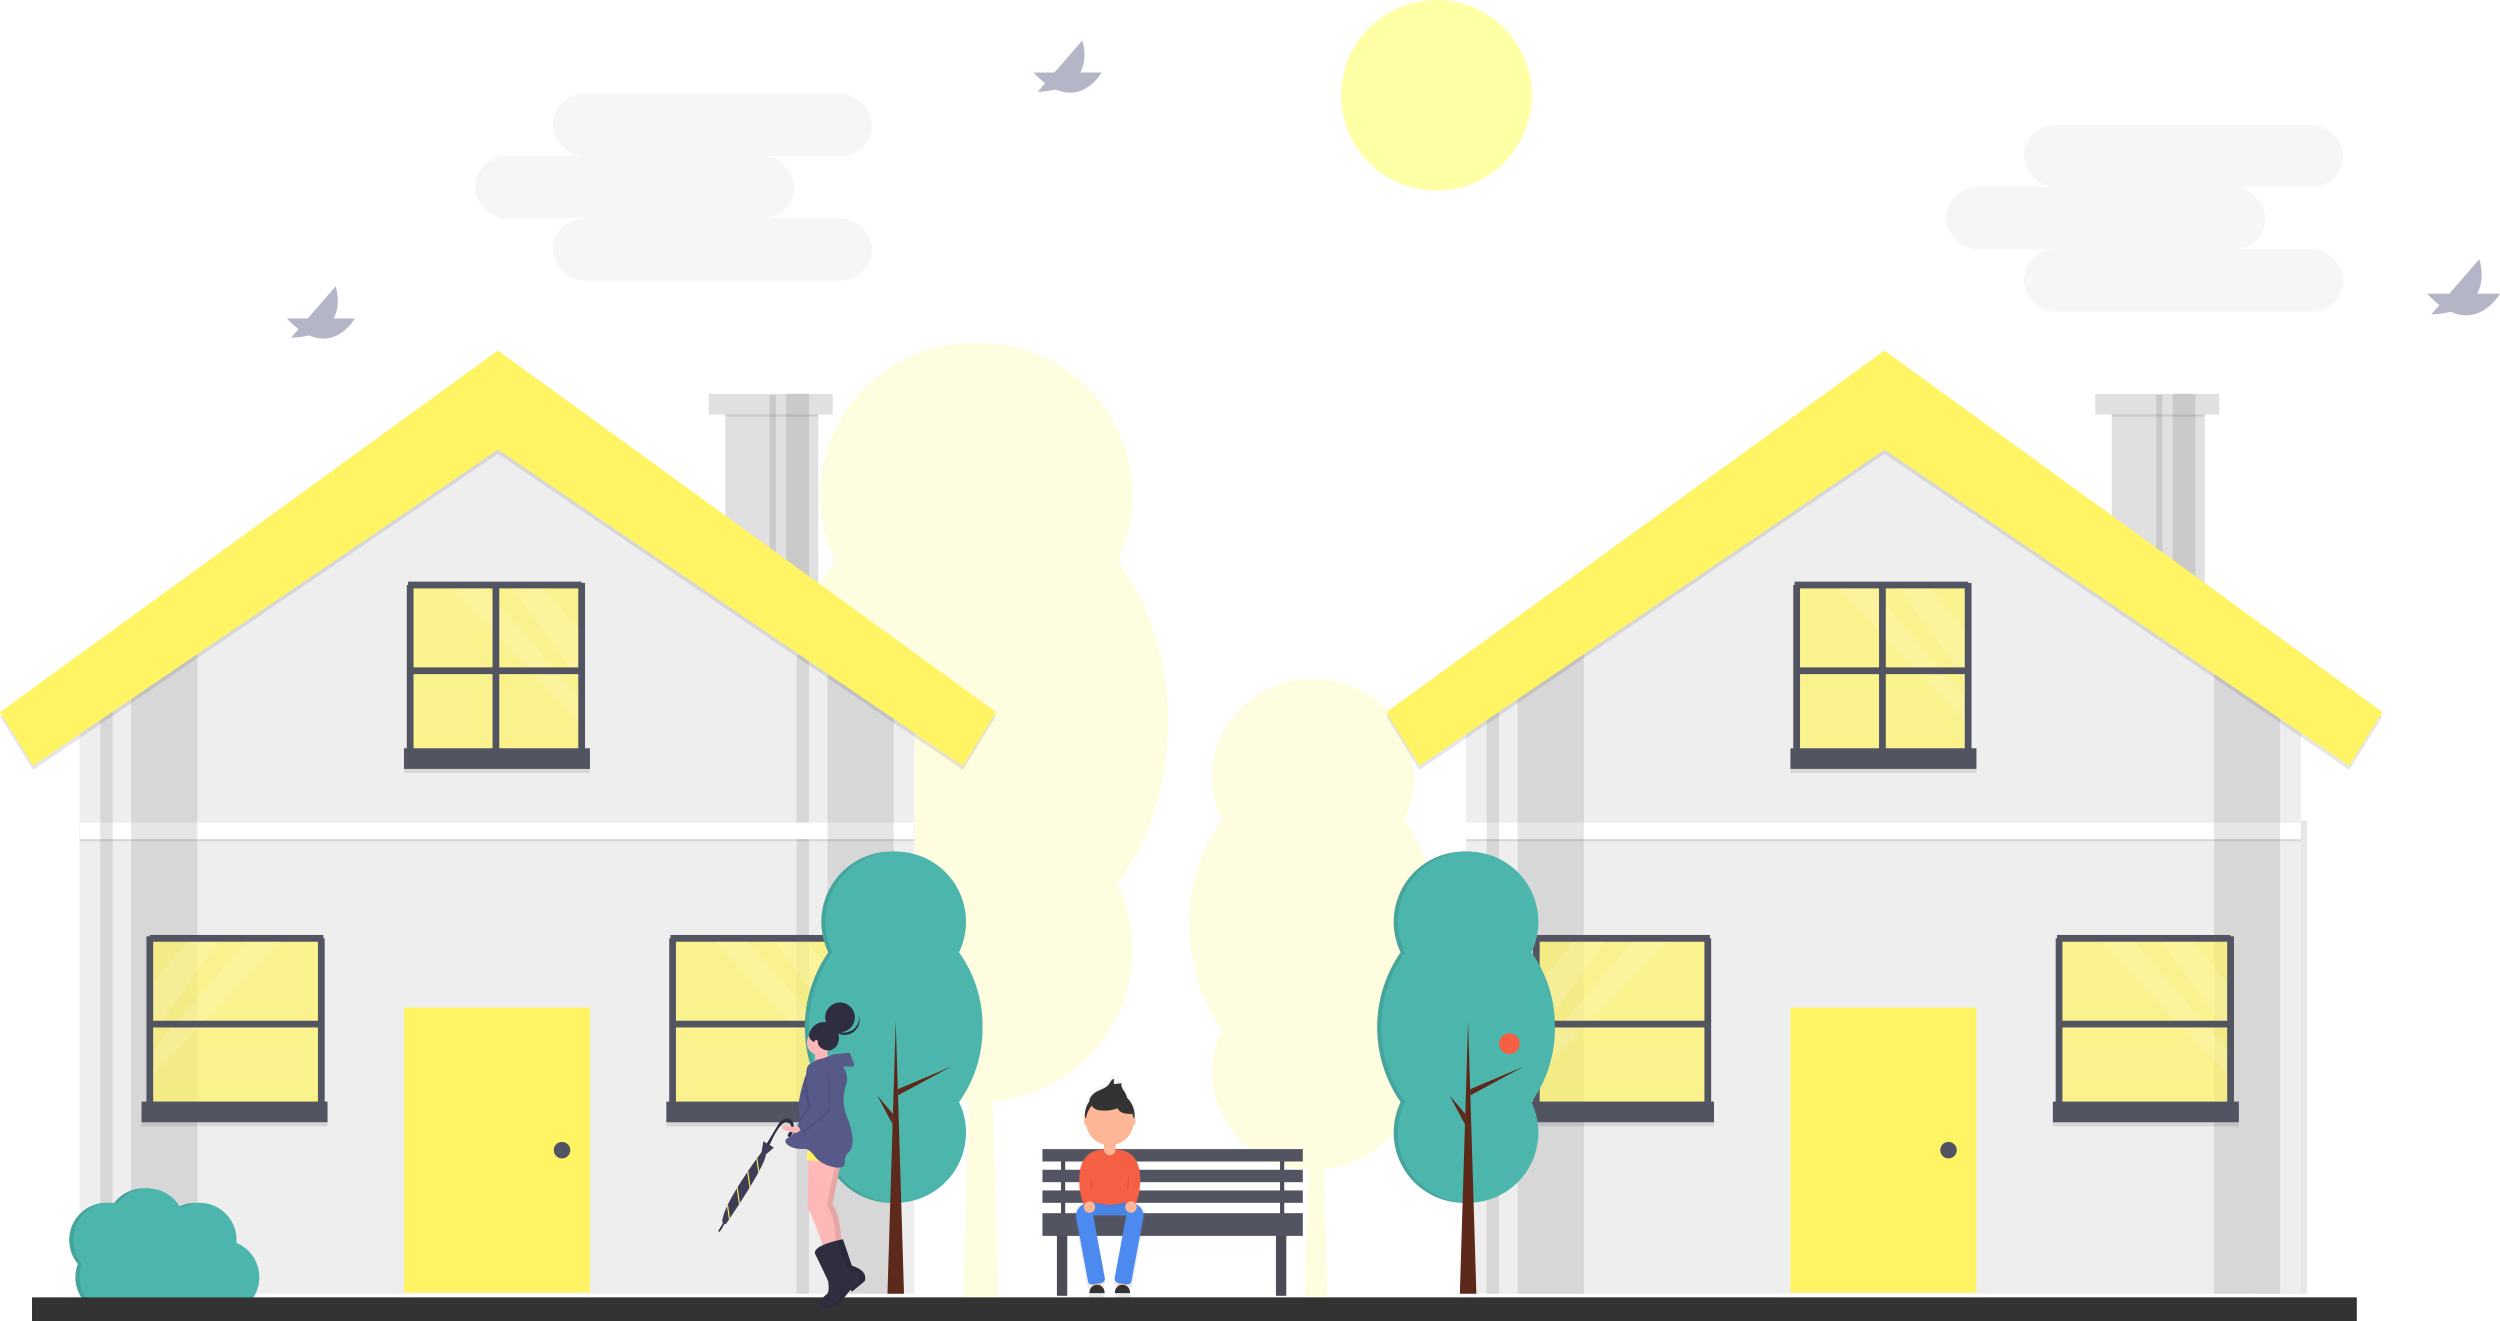 <svg id="bb76200d-cd07-483e-a421-0f3a49134860" data-name="Layer 1" xmlns="http://www.w3.org/2000/svg" xmlns:xlink="http://www.w3.org/1999/xlink" width="740.856" height="391.51" viewBox="0 0 740.856 391.51"><defs><linearGradient id="fd7346e0-ec75-4521-bfef-a70f45a1cb66" x1="558.452" y1="638.71" x2="558.452" y2="572.731" gradientUnits="userSpaceOnUse"><stop offset="0" stop-color="gray" stop-opacity="0.25"/><stop offset="0.535" stop-color="gray" stop-opacity="0.12"/><stop offset="1" stop-color="gray" stop-opacity="0.1"/></linearGradient></defs><title>Ordinary day</title><g opacity="0.2"><path d="M573.098,468.331c0-18.533-5.712-35.373-15.023-47.903a44.946,44.946,0,1,0-80.997,0c-9.311,12.53-15.023,29.37-15.023,47.903s5.712,35.373,15.023,47.903a44.946,44.946,0,1,0,80.997,0C567.386,503.704,573.098,486.864,573.098,468.331Z" transform="translate(-229.572 -254.245)" fill="#fff463"/><path d="M573.098,468.331c0-18.533-5.712-35.373-15.023-47.903a44.946,44.946,0,1,0-80.997,0c-9.311,12.53-15.023,29.37-15.023,47.903s5.712,35.373,15.023,47.903a44.946,44.946,0,1,0,80.997,0C567.386,503.704,573.098,486.864,573.098,468.331Z" transform="translate(-229.572 -254.245)" fill="#fff463" opacity="0.1"/><path d="M575.742,468.331c0-18.533-5.712-35.373-15.023-47.903a44.946,44.946,0,1,0-80.997,0c-9.311,12.53-15.023,29.37-15.023,47.903s5.712,35.373,15.023,47.903a44.946,44.946,0,1,0,80.997,0C570.03,503.704,575.742,486.864,575.742,468.331Z" transform="translate(-229.572 -254.245)" fill="#fff463"/><polygon points="295.936 384.618 285.361 384.618 290.649 210.12 295.936 384.618" fill="#fff463"/><polygon points="291.97 253.731 326.341 239.203 291.97 257.71 291.97 253.731" fill="#fff463"/><polygon points="288.846 269.608 278.751 257.71 288.646 276.218 288.846 269.608" fill="#fff463"/></g><g opacity="0.2"><path d="M653.739,528.216c0-11.978-3.692-22.863-9.71-30.961a29.05,29.05,0,1,0-52.351,0c-6.018,8.099-9.71,18.983-9.71,30.961s3.692,22.862,9.71,30.961a29.05,29.05,0,1,0,52.351,0C650.047,551.078,653.739,540.194,653.739,528.216Z" transform="translate(-229.572 -254.245)" fill="#fff463"/><path d="M653.739,528.216c0-11.978-3.692-22.863-9.71-30.961a29.05,29.05,0,1,0-52.351,0c-6.018,8.099-9.71,18.983-9.71,30.961s3.692,22.862,9.71,30.961a29.05,29.05,0,1,0,52.351,0C650.047,551.078,653.739,540.194,653.739,528.216Z" transform="translate(-229.572 -254.245)" fill="#fff463" opacity="0.1"/><path d="M655.448,528.216c0-11.978-3.692-22.863-9.71-30.961a29.05,29.05,0,1,0-52.351,0c-6.018,8.099-9.71,18.983-9.71,30.961s3.692,22.862,9.71,30.961a29.05,29.05,0,1,0,52.351,0C651.756,551.078,655.448,540.194,655.448,528.216Z" transform="translate(-229.572 -254.245)" fill="#fff463"/><polygon points="393.409 384.19 386.573 384.19 389.991 271.407 393.409 384.19" fill="#fff463"/><polygon points="390.845 299.595 413.06 290.205 390.845 302.166 390.845 299.595" fill="#fff463"/><polygon points="388.826 309.856 382.301 302.166 388.696 314.128 388.826 309.856" fill="#fff463"/></g><rect x="314.432" y="341.754" width="1.225" height="18.37" fill="#535461"/><rect x="313.208" y="362.574" width="3.062" height="21.432" fill="#535461"/><rect x="378.115" y="362.574" width="3.062" height="21.432" fill="#535461"/><rect x="313.208" y="362.574" width="3.062" height="21.432" opacity="0.1"/><rect x="378.115" y="362.574" width="3.062" height="21.432" opacity="0.1"/><rect x="608.911" y="595.999" width="1.225" height="18.37" transform="translate(989.475 956.124) rotate(-180)" fill="#535461"/><rect x="314.432" y="341.754" width="1.225" height="18.37" opacity="0.1"/><rect x="608.911" y="595.999" width="1.225" height="18.37" transform="translate(989.475 956.124) rotate(-180)" opacity="0.1"/><rect x="308.921" y="340.53" width="77.154" height="3.674" fill="#535461"/><rect x="308.921" y="346.653" width="77.154" height="3.674" fill="#535461"/><rect x="308.921" y="352.776" width="77.154" height="3.674" fill="#535461"/><rect x="308.921" y="359.512" width="77.154" height="6.736" fill="#535461"/><rect x="214.928" y="119.784" width="27.555" height="53.273" fill="#e0e0e0"/><polygon points="270.957 201.531 270.957 383.393 23.575 383.393 23.575 201.531 44.394 188.733 63.989 176.682 147.572 125.295 270.957 201.531" fill="#eee"/><polygon points="239.728 383.393 239.728 192.119 236.054 194.378 236.054 383.393 239.728 383.393" opacity="0.1"/><rect x="119.711" y="298.585" width="55.11" height="84.502" fill="#fff463"/><circle cx="166.554" cy="340.836" r="2.449" fill="#535461"/><rect x="214.928" y="120.397" width="27.555" height="3.062" opacity="0.1"/><rect x="210.03" y="116.723" width="36.74" height="6.123" fill="#e0e0e0"/><rect x="23.575" y="244.394" width="247.382" height="4.899" opacity="0.1"/><rect x="23.575" y="243.781" width="247.382" height="4.899" fill="#fff"/><rect x="232.992" y="116.723" width="6.736" height="56.334" opacity="0.1"/><rect x="228.093" y="117.029" width="1.837" height="56.334" opacity="0.1"/><polygon points="264.833 194.183 264.833 383.393 245.239 383.393 245.239 188.733 264.833 194.183" opacity="0.1"/><polygon points="58.478 176.682 58.478 383.393 38.883 383.393 38.883 188.733 58.478 176.682" opacity="0.1"/><polygon points="33.372 383.393 33.372 192.119 29.698 194.378 29.698 383.393 33.372 383.393" opacity="0.1"/><polygon points="147.572 105.088 0 212.246 9.797 228.167 147.572 134.48 285.346 228.167 295.144 212.246 147.572 105.088" opacity="0.1"/><polygon points="147.572 103.864 0 211.022 9.797 226.942 147.572 133.256 285.346 226.942 295.144 211.022 147.572 103.864" fill="#fff463"/><rect x="44.088" y="277.766" width="51.436" height="51.436" fill="#fff463" opacity="0.7"/><rect x="41.945" y="327.671" width="55.11" height="6.123" opacity="0.1"/><rect x="41.945" y="326.446" width="55.11" height="6.123" fill="#535461"/><polygon points="65.593 278.072 44.394 307.323 44.394 292.419 56.31 278.072 65.593 278.072" fill="#fff" opacity="0.15"/><polygon points="83.804 278.072 44.394 319.478 44.394 312.173 73.804 278.072 83.804 278.072" fill="#fff" opacity="0.15"/><line x1="44.088" y1="303.484" x2="95.524" y2="303.484" fill="none" stroke="#535461" stroke-miterlimit="10" stroke-width="2"/><line x1="44.394" y1="278.072" x2="95.83" y2="278.072" fill="none" stroke="#535461" stroke-miterlimit="10" stroke-width="2"/><line x1="95.218" y1="278.072" x2="95.218" y2="329.508" fill="none" stroke="#535461" stroke-miterlimit="10" stroke-width="2"/><line x1="44.394" y1="277.46" x2="44.394" y2="328.895" fill="none" stroke="#535461" stroke-miterlimit="10" stroke-width="2"/><rect x="428.579" y="532.011" width="51.436" height="51.436" transform="translate(679.023 861.212) rotate(-180)" fill="#fff463" opacity="0.7"/><rect x="427.049" y="581.916" width="55.11" height="6.123" transform="translate(679.635 915.71) rotate(-180)" opacity="0.1"/><rect x="427.049" y="580.691" width="55.11" height="6.123" transform="translate(679.635 913.261) rotate(-180)" fill="#535461"/><polygon points="228.938 278.072 250.137 307.323 250.137 292.419 238.221 278.072 228.938 278.072" fill="#fff" opacity="0.15"/><polygon points="210.728 278.072 250.137 319.478 250.137 312.173 220.727 278.072 210.728 278.072" fill="#fff" opacity="0.15"/><line x1="250.444" y1="303.484" x2="199.008" y2="303.484" fill="none" stroke="#535461" stroke-miterlimit="10" stroke-width="2"/><line x1="250.137" y1="278.072" x2="198.702" y2="278.072" fill="none" stroke="#535461" stroke-miterlimit="10" stroke-width="2"/><line x1="199.314" y1="278.072" x2="199.314" y2="329.508" fill="none" stroke="#535461" stroke-miterlimit="10" stroke-width="2"/><line x1="250.137" y1="277.46" x2="250.137" y2="328.895" fill="none" stroke="#535461" stroke-miterlimit="10" stroke-width="2"/><rect x="350.813" y="427.302" width="51.436" height="51.436" transform="translate(523.491 651.795) rotate(-180)" fill="#fff463" opacity="0.7"/><rect x="349.283" y="477.207" width="55.11" height="6.123" transform="translate(524.103 706.293) rotate(-180)" opacity="0.1"/><rect x="349.283" y="475.982" width="55.11" height="6.123" transform="translate(524.103 703.843) rotate(-180)" fill="#535461"/><polygon points="151.172 173.363 172.371 202.614 172.371 187.71 160.455 173.363 151.172 173.363" fill="#fff" opacity="0.15"/><polygon points="132.962 173.363 172.371 214.769 172.371 207.464 142.961 173.363 132.962 173.363" fill="#fff" opacity="0.15"/><line x1="172.677" y1="198.775" x2="121.242" y2="198.775" fill="none" stroke="#535461" stroke-miterlimit="10" stroke-width="2"/><line x1="172.371" y1="173.363" x2="120.935" y2="173.363" fill="none" stroke="#535461" stroke-miterlimit="10" stroke-width="2"/><line x1="146.96" y1="173.057" x2="146.96" y2="224.493" fill="none" stroke="#535461" stroke-miterlimit="10" stroke-width="2"/><line x1="121.548" y1="173.363" x2="121.548" y2="224.799" fill="none" stroke="#535461" stroke-miterlimit="10" stroke-width="2"/><line x1="172.371" y1="172.751" x2="172.371" y2="224.187" fill="none" stroke="#535461" stroke-miterlimit="10" stroke-width="2"/><rect x="667.747" y="243.169" width="15.921" height="140.224" opacity="0.1"/><rect x="625.803" y="119.784" width="27.555" height="53.273" fill="#e0e0e0"/><polygon points="681.831 201.531 681.831 383.393 434.449 383.393 434.449 201.531 455.268 188.733 474.863 176.682 558.446 125.295 681.831 201.531" fill="#eee"/><rect x="530.585" y="298.585" width="55.11" height="84.502" fill="#fff463"/><circle cx="577.429" cy="340.836" r="2.449" fill="#535461"/><rect x="625.803" y="120.397" width="27.555" height="3.062" opacity="0.1"/><rect x="620.904" y="116.723" width="36.74" height="6.123" fill="#e0e0e0"/><rect x="434.449" y="244.394" width="247.382" height="4.899" opacity="0.1"/><rect x="434.449" y="243.781" width="247.382" height="4.899" fill="#fff"/><rect x="643.866" y="116.723" width="6.736" height="56.334" opacity="0.1"/><rect x="638.968" y="117.029" width="1.837" height="56.334" opacity="0.1"/><polygon points="675.708 194.183 675.708 383.393 656.113 383.393 656.113 188.733 675.708 194.183" opacity="0.1"/><polygon points="469.352 176.682 469.352 383.393 449.757 383.393 449.757 188.733 469.352 176.682" opacity="0.1"/><polygon points="444.246 383.393 444.246 192.119 440.572 194.378 440.572 383.393 444.246 383.393" opacity="0.1"/><polygon points="558.446 105.088 410.874 212.246 420.672 228.167 558.446 134.48 696.221 228.167 706.018 212.246 558.446 105.088" opacity="0.1"/><polygon points="558.446 103.864 410.874 211.022 420.672 226.942 558.446 133.256 696.221 226.942 706.018 211.022 558.446 103.864" fill="#fff463"/><rect x="454.962" y="277.766" width="51.436" height="51.436" fill="#fff463" opacity="0.7"/><rect x="452.819" y="327.671" width="55.11" height="6.123" opacity="0.1"/><rect x="452.819" y="326.446" width="55.11" height="6.123" fill="#535461"/><polygon points="476.467 278.072 455.268 307.323 455.268 292.419 467.184 278.072 476.467 278.072" fill="#fff" opacity="0.15"/><polygon points="494.678 278.072 455.268 319.478 455.268 312.173 484.679 278.072 494.678 278.072" fill="#fff" opacity="0.15"/><line x1="454.962" y1="303.484" x2="506.398" y2="303.484" fill="none" stroke="#535461" stroke-miterlimit="10" stroke-width="2"/><line x1="455.268" y1="278.072" x2="506.704" y2="278.072" fill="none" stroke="#535461" stroke-miterlimit="10" stroke-width="2"/><line x1="506.092" y1="278.072" x2="506.092" y2="329.508" fill="none" stroke="#535461" stroke-miterlimit="10" stroke-width="2"/><line x1="455.268" y1="277.46" x2="455.268" y2="328.895" fill="none" stroke="#535461" stroke-miterlimit="10" stroke-width="2"/><rect x="839.454" y="532.011" width="51.436" height="51.436" transform="translate(1500.772 861.212) rotate(-180)" fill="#fff463" opacity="0.7"/><rect x="837.923" y="581.916" width="55.11" height="6.123" transform="translate(1501.384 915.71) rotate(-180)" opacity="0.1"/><rect x="837.923" y="580.691" width="55.11" height="6.123" transform="translate(1501.384 913.261) rotate(-180)" fill="#535461"/><polygon points="639.813 278.072 661.012 307.323 661.012 292.419 649.096 278.072 639.813 278.072" fill="#fff" opacity="0.15"/><polygon points="621.602 278.072 661.012 319.478 661.012 312.173 631.601 278.072 621.602 278.072" fill="#fff" opacity="0.15"/><line x1="661.318" y1="303.484" x2="609.882" y2="303.484" fill="none" stroke="#535461" stroke-miterlimit="10" stroke-width="2"/><line x1="661.012" y1="278.072" x2="609.576" y2="278.072" fill="none" stroke="#535461" stroke-miterlimit="10" stroke-width="2"/><line x1="610.188" y1="278.072" x2="610.188" y2="329.508" fill="none" stroke="#535461" stroke-miterlimit="10" stroke-width="2"/><line x1="661.012" y1="277.46" x2="661.012" y2="328.895" fill="none" stroke="#535461" stroke-miterlimit="10" stroke-width="2"/><rect x="761.688" y="427.302" width="51.436" height="51.436" transform="translate(1345.24 651.795) rotate(-180)" fill="#fff463" opacity="0.7"/><rect x="760.157" y="477.207" width="55.11" height="6.123" transform="translate(1345.852 706.293) rotate(-180)" opacity="0.1"/><rect x="760.157" y="475.982" width="55.11" height="6.123" transform="translate(1345.852 703.843) rotate(-180)" fill="#535461"/><polygon points="562.047 173.363 583.246 202.614 583.246 187.71 571.33 173.363 562.047 173.363" fill="#fff" opacity="0.15"/><polygon points="543.836 173.363 583.246 214.769 583.246 207.464 553.835 173.363 543.836 173.363" fill="#fff" opacity="0.15"/><line x1="583.552" y1="198.775" x2="532.116" y2="198.775" fill="none" stroke="#535461" stroke-miterlimit="10" stroke-width="2"/><line x1="583.246" y1="173.363" x2="531.81" y2="173.363" fill="none" stroke="#535461" stroke-miterlimit="10" stroke-width="2"/><line x1="557.834" y1="173.057" x2="557.834" y2="224.493" fill="none" stroke="#535461" stroke-miterlimit="10" stroke-width="2"/><line x1="532.422" y1="173.363" x2="532.422" y2="224.799" fill="none" stroke="#535461" stroke-miterlimit="10" stroke-width="2"/><line x1="583.246" y1="172.751" x2="583.246" y2="224.187" fill="none" stroke="#535461" stroke-miterlimit="10" stroke-width="2"/><path d="M519.511,558.647a37.295,37.295,0,0,0-6.959-22.189,20.819,20.819,0,1,0-37.518,0,38.855,38.855,0,0,0,0,44.378,20.819,20.819,0,1,0,37.518,0A37.296,37.296,0,0,0,519.511,558.647Z" transform="translate(-229.572 -254.245)" fill="#4db6ac"/><path d="M519.511,558.647a37.295,37.295,0,0,0-6.959-22.189,20.819,20.819,0,1,0-37.518,0,38.855,38.855,0,0,0,0,44.378,20.819,20.819,0,1,0,37.518,0A37.296,37.296,0,0,0,519.511,558.647Z" transform="translate(-229.572 -254.245)" opacity="0.1"/><path d="M520.735,558.647a37.295,37.295,0,0,0-6.959-22.189,20.819,20.819,0,1,0-37.518,0,38.855,38.855,0,0,0,0,44.378,20.819,20.819,0,1,0,37.518,0A37.296,37.296,0,0,0,520.735,558.647Z" transform="translate(-229.572 -254.245)" fill="#4db6ac"/><polygon points="267.895 383.393 262.996 383.393 265.446 302.565 267.895 383.393" fill="#5d291b"/><polygon points="266.058 322.766 281.979 316.036 266.058 324.609 266.058 322.766" fill="#5d291b"/><polygon points="264.611 330.12 259.935 324.609 264.518 333.182 264.611 330.12" fill="#5d291b"/><path d="M689.126,558.647a37.296,37.296,0,0,0-6.959-22.189,20.819,20.819,0,1,0-37.518,0,38.855,38.855,0,0,0,0,44.378,20.819,20.819,0,1,0,37.518,0A37.296,37.296,0,0,0,689.126,558.647Z" transform="translate(-229.572 -254.245)" fill="#4db6ac"/><path d="M689.126,558.647a37.296,37.296,0,0,0-6.959-22.189,20.819,20.819,0,1,0-37.518,0,38.855,38.855,0,0,0,0,44.378,20.819,20.819,0,1,0,37.518,0A37.296,37.296,0,0,0,689.126,558.647Z" transform="translate(-229.572 -254.245)" opacity="0.1"/><path d="M690.351,558.647a37.295,37.295,0,0,0-6.959-22.189,20.819,20.819,0,1,0-37.518,0,38.855,38.855,0,0,0,0,44.378,20.819,20.819,0,1,0,37.518,0A37.296,37.296,0,0,0,690.351,558.647Z" transform="translate(-229.572 -254.245)" fill="#4db6ac"/><polygon points="437.511 383.393 432.612 383.393 435.061 302.565 437.511 383.393" fill="#5d291b"/><polygon points="435.674 322.766 451.594 316.036 435.674 324.609 435.674 322.766" fill="#5d291b"/><polygon points="434.226 330.12 429.55 324.609 434.134 333.182 434.226 330.12" fill="#5d291b"/><g opacity="0.7"><path d="M567.048,611.309l-.505-.094.994-3.667c1.567-11.75-4.352-12.934-6.571-12.973a7.298,7.298,0,0,0-.78-.237v-1.385a7.357,7.357,0,0,0,5.495-5.941l.019.002c.353,0,.639-.537.639-1.199a1.664,1.664,0,0,0-.278-.989q.038-.38.038-.769a7.646,7.646,0,0,0-2.364-5.536,4.928,4.928,0,0,0-.542-1.46c-.545-.96-1.451-1.96-1.082-3l-2.393.246-.022-1.577c-.747.134-1.06.999-1.503,1.616-1.065,1.482-3.204,1.688-4.618,2.843-.481.392-1.563,1.587-1.358,2.369a7.634,7.634,0,0,0-1.459,4.499q0,.389.038.769a1.664,1.664,0,0,0-.278.989c0,.662.286,1.199.639,1.199l.012-.001a7.373,7.373,0,0,0,5.501,5.941v1.385a7.298,7.298,0,0,0-.78.237c-2.219.04-8.138,1.223-6.571,12.973l.994,3.667-.237.044A2.727,2.727,0,0,0,547.898,614.44l3.923,21.014a.826.826,0,0,0,.963.66l.692-.129v.409a2.295,2.295,0,0,0-1.278,2.057v.26h4.634v-.26a2.294,2.294,0,0,0-1.119-1.969v-.914l.632-.118a.826.826,0,0,0,.66-.963l-3.686-19.747h10.222l-3.686,19.747a.826.826,0,0,0,.66.963l.632.118v.914a2.294,2.294,0,0,0-1.119,1.969v.26h4.634v-.26a2.295,2.295,0,0,0-1.278-2.057v-.409l.692.129a.826.826,0,0,0,.963-.66l3.973-21.282A2.454,2.454,0,0,0,567.048,611.309Z" transform="translate(-229.572 -254.245)" fill="url(#fd7346e0-ec75-4521-bfef-a70f45a1cb66)"/></g><rect x="324.092" y="379.064" width="2.153" height="2.921" fill="#fdb797"/><rect x="331.472" y="379.064" width="2.153" height="2.921" fill="#fdb797"/><rect x="321.786" y="355.079" width="14.145" height="5.074" fill="#4d8af0"/><g opacity="0.05"><rect x="321.786" y="355.079" width="14.145" height="5.074"/></g><path d="M551.357,610.247a54.019,54.019,0,0,0,7.073,1.23,54.019,54.019,0,0,0,7.073-1.23v-.769H551.357Z" transform="translate(-229.572 -254.245)" opacity="0.1"/><path d="M565.503,610.093a54.019,54.019,0,0,1-7.073,1.23,54.019,54.019,0,0,1-7.073-1.23v-8.456a7.073,7.073,0,0,1,7.073-7.073h0a7.073,7.073,0,0,1,7.073,7.073Z" transform="translate(-229.572 -254.245)" fill="#f55f44"/><path d="M327.167,336.782h3.383a0,0,0,0,1,0,0v3.875a1.66,1.66,0,0,1-1.66,1.66H328.827a1.66,1.66,0,0,1-1.66-1.66v-3.875A0,0,0,0,1,327.167,336.782Z" fill="#fdb797"/><path d="M556.067,634.39l-2.712.506a1.157,1.157,0,0,1-1.35-.925l-3.487-18.683a3.823,3.823,0,0,1,3.056-4.459l.092-.017a1.157,1.157,0,0,1,1.35.925l3.976,21.303A1.157,1.157,0,0,1,556.067,634.39Z" transform="translate(-229.572 -254.245)" fill="#4d8af0"/><path d="M560.887,634.408l2.523.471a1.254,1.254,0,0,0,1.462-1.002l3.487-18.683a3.727,3.727,0,0,0-2.979-4.347l-.092-.017a1.254,1.254,0,0,0-1.462,1.002l-3.941,21.113A1.254,1.254,0,0,0,560.887,634.408Z" transform="translate(-229.572 -254.245)" fill="#4d8af0"/><path d="M556.739,593.59a7.077,7.077,0,0,0,3.383,0v-2.409h-3.383Z" transform="translate(-229.572 -254.245)" opacity="0.1"/><circle cx="328.858" cy="330.632" r="7.38" fill="#333"/><circle cx="328.858" cy="332.324" r="7.073" fill="#fdb797"/><path d="M553.76,578.269c1.361-1.111,3.418-1.309,4.444-2.735.426-.593.727-1.425,1.446-1.554l.021,1.517,2.302-.237c-.355,1.0.517,1.963,1.041,2.887a4.748,4.748,0,0,1,.614,2.235c-.799.48-1.791-.044-2.68-.323a9.88,9.88,0,0,0-2.691-.325,5.592,5.592,0,0,0-1.389.076,7.009,7.009,0,0,0-1.146.422c-.612.256-2.546,1.224-3.115.6C551.961,580.123,553.235,578.698,553.76,578.269Z" transform="translate(-229.572 -254.245)" fill="#333"/><path d="M554.145,583.022a3.243,3.243,0,0,0,1.251.377,11.019,11.019,0,0,0,5.368-.603,2.623,2.623,0,0,0,1.692,1.43,7.767,7.767,0,0,0,2.267.253.84.84,0,0,0,.488-.093c.34-.23.176-.756-.022-1.115l-.985-1.786a5.298,5.298,0,0,0-1.042-1.466,4.325,4.325,0,0,0-2.056-.883,11.596,11.596,0,0,0-5.278.176C553.985,579.809,551.62,581.494,554.145,583.022Z" transform="translate(-229.572 -254.245)" opacity="0.1"/><path d="M554.145,582.868a3.243,3.243,0,0,0,1.251.377,11.018,11.018,0,0,0,5.368-.603,2.623,2.623,0,0,0,1.692,1.43,7.767,7.767,0,0,0,2.267.253.84.84,0,0,0,.488-.093c.34-.23.176-.756-.022-1.115l-.985-1.786a5.298,5.298,0,0,0-1.042-1.466,4.325,4.325,0,0,0-2.056-.883,11.596,11.596,0,0,0-5.278.176C553.985,579.656,551.62,581.34,554.145,582.868Z" transform="translate(-229.572 -254.245)" fill="#333"/><ellipse cx="335.854" cy="332.324" rx="0.615" ry="1.153" fill="#fdb797"/><ellipse cx="321.862" cy="332.324" rx="0.615" ry="1.153" fill="#fdb797"/><path d="M556.767,595.035s-8.946-1.393-7.101,12.444l1.076,3.966,3.076-.123s-1.999-4.613-.769-7.688S556.767,595.035,556.767,595.035Z" transform="translate(-229.572 -254.245)" fill="#f55f44"/><path d="M560.093,595.035s8.946-1.393,7.101,12.444l-1.076,3.966-3.076-.123s1.999-4.613.769-7.688S560.093,595.035,560.093,595.035Z" transform="translate(-229.572 -254.245)" fill="#f55f44"/><circle cx="322.862" cy="357.693" r="1.691" fill="#fdb797"/><circle cx="335.162" cy="357.693" r="1.691" fill="#fdb797"/><path d="M325.05,380.756h.082a2.188,2.188,0,0,1,2.188,2.188v.272a0,0,0,0,1,0,0h-4.459a0,0,0,0,1,0,0V382.944A2.188,2.188,0,0,1,325.05,380.756Z" fill="#333"/><path d="M332.584,380.756h.082a2.188,2.188,0,0,1,2.188,2.188v.272a0,0,0,0,1,0,0h-4.459a0,0,0,0,1,0,0V382.944A2.188,2.188,0,0,1,332.584,380.756Z" fill="#333"/><path d="M552.895,602.405s-.615,3.229.461,4.613" transform="translate(-229.572 -254.245)" opacity="0.1"/><path d="M563.965,602.405s.615,3.229-.461,4.613" transform="translate(-229.572 -254.245)" opacity="0.1"/><circle cx="447.308" cy="309.301" r="3.062" fill="#f55f44"/><path d="M298.416,622.566c.021-.281.043-.562.043-.849a11.006,11.006,0,0,0-16.613-9.487,11.008,11.008,0,0,0-18.588-1.322,11.018,11.018,0,0,0-10.597,17.886,11.004,11.004,0,0,0,14.875,13.955,10.957,10.957,0,0,0,11.94-1.811,10.937,10.937,0,0,0,11.022,2.183,11.017,11.017,0,0,0,7.917-20.554Z" transform="translate(-229.572 -254.245)" fill="#4db6ac"/><path d="M298.416,622.566c.021-.281.043-.562.043-.849a11.006,11.006,0,0,0-16.613-9.487,11.008,11.008,0,0,0-18.588-1.322,11.018,11.018,0,0,0-10.597,17.886,11.004,11.004,0,0,0,14.875,13.955,10.957,10.957,0,0,0,11.94-1.811,10.937,10.937,0,0,0,11.022,2.183,11.017,11.017,0,0,0,7.917-20.554Z" transform="translate(-229.572 -254.245)" opacity="0.1"/><path d="M299.641,622.566c.021-.281.043-.562.043-.849a11.006,11.006,0,0,0-16.613-9.487,11.008,11.008,0,0,0-18.588-1.322,11.018,11.018,0,0,0-10.597,17.886A11.004,11.004,0,0,0,268.761,642.749a10.957,10.957,0,0,0,11.94-1.811,10.937,10.937,0,0,0,11.022,2.183,11.017,11.017,0,0,0,7.917-20.554Z" transform="translate(-229.572 -254.245)" fill="#4db6ac"/><rect x="9.491" y="384.461" width="688.93" height="7.049" fill="#333"/><circle cx="425.69" cy="28.241" r="28.241" fill="#ffffa5"/><g opacity="0.3"><rect x="599.829" y="36.985" width="94.52" height="18.443" rx="9.221" fill="#e0e0e0"/><rect x="576.775" y="55.428" width="94.52" height="18.443" rx="9.221" fill="#e0e0e0"/><rect x="599.829" y="73.871" width="94.52" height="18.443" rx="9.221" fill="#e0e0e0"/></g><g opacity="0.3"><rect x="163.849" y="27.8" width="94.52" height="18.443" rx="9.221" fill="#e0e0e0"/><rect x="140.796" y="46.243" width="94.52" height="18.443" rx="9.221" fill="#e0e0e0"/><rect x="163.849" y="64.686" width="94.52" height="18.443" rx="9.221" fill="#e0e0e0"/></g><g opacity="0.3"><path d="M314.576,348.618h20.172S327.147,362.066,314.576,348.618Z" transform="translate(-229.572 -254.245)" fill="#030b44"/><path d="M315.794,354.34l13.224-15.233S334.19,353.663,315.794,354.34Z" transform="translate(-229.572 -254.245)" fill="#030b44"/></g><g opacity="0.3"><path d="M535.84,275.75h20.172S548.411,289.198,535.84,275.75Z" transform="translate(-229.572 -254.245)" fill="#030b44"/><path d="M537.058,281.472l13.224-15.233S555.454,280.795,537.058,281.472Z" transform="translate(-229.572 -254.245)" fill="#030b44"/></g><g opacity="0.3"><path d="M948.789,341.27h21.639S962.274,355.696,948.789,341.27Z" transform="translate(-229.572 -254.245)" fill="#030b44"/><path d="M950.095,347.408l14.186-16.34S969.829,346.682,950.095,347.408Z" transform="translate(-229.572 -254.245)" fill="#030b44"/></g><path d="M443.959,616.499l-1.477,2.414s-.071.611.421.241a11.437,11.437,0,0,0,1.447-2.524Z" transform="translate(-229.572 -254.245)" fill="#2f2e41"/><path d="M456.638,593.403l3.716-6.199a2.995,2.995,0,0,1,2.306-1.467,1.756,1.756,0,0,1,1.944,1.241,4.132,4.132,0,0,1-.887,4.148s-.772.209-.731-.512l.884-1.542s.734-2.094-1.32-2.247-4.991,6.919-4.991,6.919Z" transform="translate(-229.572 -254.245)" fill="#2f2e41"/><path d="M458.902,594.328l-2.398,2.072c-.004.888-.789,2.683-1.951,4.857q-.133.251-.273.508c-.691,1.265-1.493,2.638-2.332,4.025q-.138.229-.279.459c-.94,1.539-1.916,3.081-2.828,4.494-.095.148-.189.293-.282.439-1.052,1.621-2.001,3.047-2.686,4.066-.101.151-.197.291-.285.424-.511.757-.816,1.2-.816,1.2a1.071,1.071,0,0,1-.607.163.482.482,0,0,1-.377-.254,1.993,1.993,0,0,1-.147-1.023,15.696,15.696,0,0,1,1.385-4.024c.085-.184.174-.371.265-.559.728-1.492,1.632-3.097,2.597-4.688l.28-.46c.937-1.526,1.918-3.028,2.842-4.396.097-.141.192-.28.285-.42.908-1.332,1.746-2.519,2.416-3.448.101-.14.196-.272.288-.399.765-1.055,1.245-1.689,1.245-1.689l.545-3.227,1.045.63.804.485Z" transform="translate(-229.572 -254.245)" fill="#3f3d56"/><path d="M445.289,611.174l.582,4.073c-.101.151-.197.291-.285.424l-.562-3.939C445.109,611.549,445.198,611.363,445.289,611.174Z" transform="translate(-229.572 -254.245)" fill="#fff463"/><path d="M448.166,606.027l.673,4.716c-.095.148-.189.293-.282.439l-.671-4.695Z" transform="translate(-229.572 -254.245)" fill="#fff463"/><path d="M451.293,601.212l.654,4.578q-.138.229-.279.459l-.66-4.618C451.105,601.49,451.2,601.351,451.293,601.212Z" transform="translate(-229.572 -254.245)" fill="#fff463"/><path d="M453.997,597.365l.555,3.892q-.133.251-.273.508l-.57-4C453.809,597.624,453.905,597.492,453.997,597.365Z" transform="translate(-229.572 -254.245)" fill="#fff463"/><circle cx="244.162" cy="307.296" r="4.409" fill="#2f2e41"/><path d="M470.97,564.512s.379,4.364,0,5.502,4.933-.569,4.933-.569-2.087-4.933-1.708-5.407S470.97,564.512,470.97,564.512Z" transform="translate(-229.572 -254.245)" fill="#ffb8b8"/><path d="M470.828,596.433l-.285,13.945a4.325,4.325,0,0,0,.664,2.656c.854,1.423,4.648,12.142,4.648,12.142l3.13-1.708-.285-4.269s-.569-5.881-2.466-8.063l2.751-13.375Z" transform="translate(-229.572 -254.245)" fill="#ffb8b8"/><path d="M470.828,596.433l-.285,13.945a4.325,4.325,0,0,0,.664,2.656c.854,1.423,4.648,12.142,4.648,12.142l3.13-1.708-.285-4.269s-.569-5.881-2.466-8.063l2.751-13.375Z" transform="translate(-229.572 -254.245)" opacity="0.1"/><path d="M479.365,621.476s-7.873,1.613-6.545,4.174,3.794,7.873,3.794,7.873.664,3.32-.569,3.984-3.794,4.648-1.328,4.458,4.838-2.941,4.838-2.941l2.087-2.656.379.664,3.794-3.13s1.423-3.036-3.794-4.553Z" transform="translate(-229.572 -254.245)" fill="#2f2e41"/><path d="M479.365,621.476s-7.873,1.613-6.545,4.174,3.794,7.873,3.794,7.873.664,3.32-.569,3.984-3.794,4.648-1.328,4.458,4.838-2.941,4.838-2.941l2.087-2.656.379.664,3.794-3.13s1.423-3.036-3.794-4.553Z" transform="translate(-229.572 -254.245)" opacity="0.1"/><path d="M469.215,596.812l-.285,13.945a4.325,4.325,0,0,0,.664,2.656c.854,1.423,4.648,12.142,4.648,12.142l3.13-1.708-.285-4.269s-.569-5.881-2.466-8.063l2.751-13.375Z" transform="translate(-229.572 -254.245)" fill="#ffb8b8"/><path d="M477.753,621.855s-7.873,1.613-6.545,4.174,3.794,7.873,3.794,7.873.664,3.32-.569,3.984-3.794,4.648-1.328,4.458,4.838-2.941,4.838-2.941l2.087-2.656.379.664,3.794-3.13s1.423-3.036-3.794-4.553Z" transform="translate(-229.572 -254.245)" fill="#2f2e41"/><circle cx="242.726" cy="309.033" r="3.605" fill="#ffb8b8"/><path d="M471.871,568.733s3.984-2.182,5.787-2.182,3.794-.854,3.984.19,2.087,3.794.19,3.605-3.415.095-4.364,0S471.871,568.733,471.871,568.733Z" transform="translate(-229.572 -254.245)" fill="#575a89"/><path d="M469.595,593.587s-1.708,4.269-.569,4.458a62.963,62.963,0,0,0,7.873.474C477.184,598.33,478.132,593.397,469.595,593.587Z" transform="translate(-229.572 -254.245)" fill="#fff463"/><path d="M481.263,595.484c-1.992,1.897-.854,2.751-1.613,4.174s-6.356.285-8.632-2.751-2.846-1.897-5.312-2.277-4.648-2.182-2.561-3.225a6.042,6.042,0,0,0,2.475-2.713,8.381,8.381,0,0,0,.855-2.934,7.164,7.164,0,0,0-.104-2.132c-.379-1.843.264-5.483,1.309-8.724a18.329,18.329,0,0,1,2.603-5.502c.055-.068.111-.132.167-.193,2.277-2.466,7.399-.664,7.399-.664s3.794,3.13,2.466,7.115a13.651,13.651,0,0,0,.379,9.866C481.737,587.895,483.255,593.587,481.263,595.484Z" transform="translate(-229.572 -254.245)" fill="#575a89"/><path d="M466.464,587.705l-1.043.664s-4.269-1.233-4.174,0,4.458,1.613,4.458,1.613l1.518-1.138Z" transform="translate(-229.572 -254.245)" fill="#ffb8b8"/><path d="M471.587,569.871s-2.749-1.109-2.703,3.24a48.427,48.427,0,0,0,1.375,9.566l-3.881,5.615,1.225,1.879,7.873-6.451v-8.917S475.097,570.251,471.587,569.871Z" transform="translate(-229.572 -254.245)" opacity="0.1"/><path d="M474.148,574.33v8.917l-7.257,5.929-.474-1.043c.444-.882-.044-1.332.057-2.374l2.457-3.554a53.52,53.52,0,0,1-1.252-7.301,18.329,18.329,0,0,1,2.603-5.502C473.77,569.796,474.148,574.33,474.148,574.33Z" transform="translate(-229.572 -254.245)" opacity="0.1"/><path d="M471.207,569.397s-2.749-1.109-2.703,3.24a48.427,48.427,0,0,0,1.375,9.566L465.998,587.818l1.225,1.879,7.873-6.451v-8.917S474.717,569.777,471.207,569.397Z" transform="translate(-229.572 -254.245)" fill="#575a89"/><circle cx="248.938" cy="301.49" r="4.409" fill="#2f2e41"/><path d="M482.313,559.386a4.41,4.41,0,0,1-6.809-2.315,4.41,4.41,0,1,0,8.601-1.808A4.408,4.408,0,0,1,482.313,559.386Z" transform="translate(-229.572 -254.245)" fill="#2f2e41"/><circle cx="245.337" cy="308.031" r="3.234" fill="#2f2e41"/><ellipse cx="242.618" cy="306.818" rx="2.866" ry="2.241" fill="#2f2e41"/><ellipse cx="241.854" cy="309.115" rx="0.544" ry="0.962" fill="#ffb8b8"/></svg>